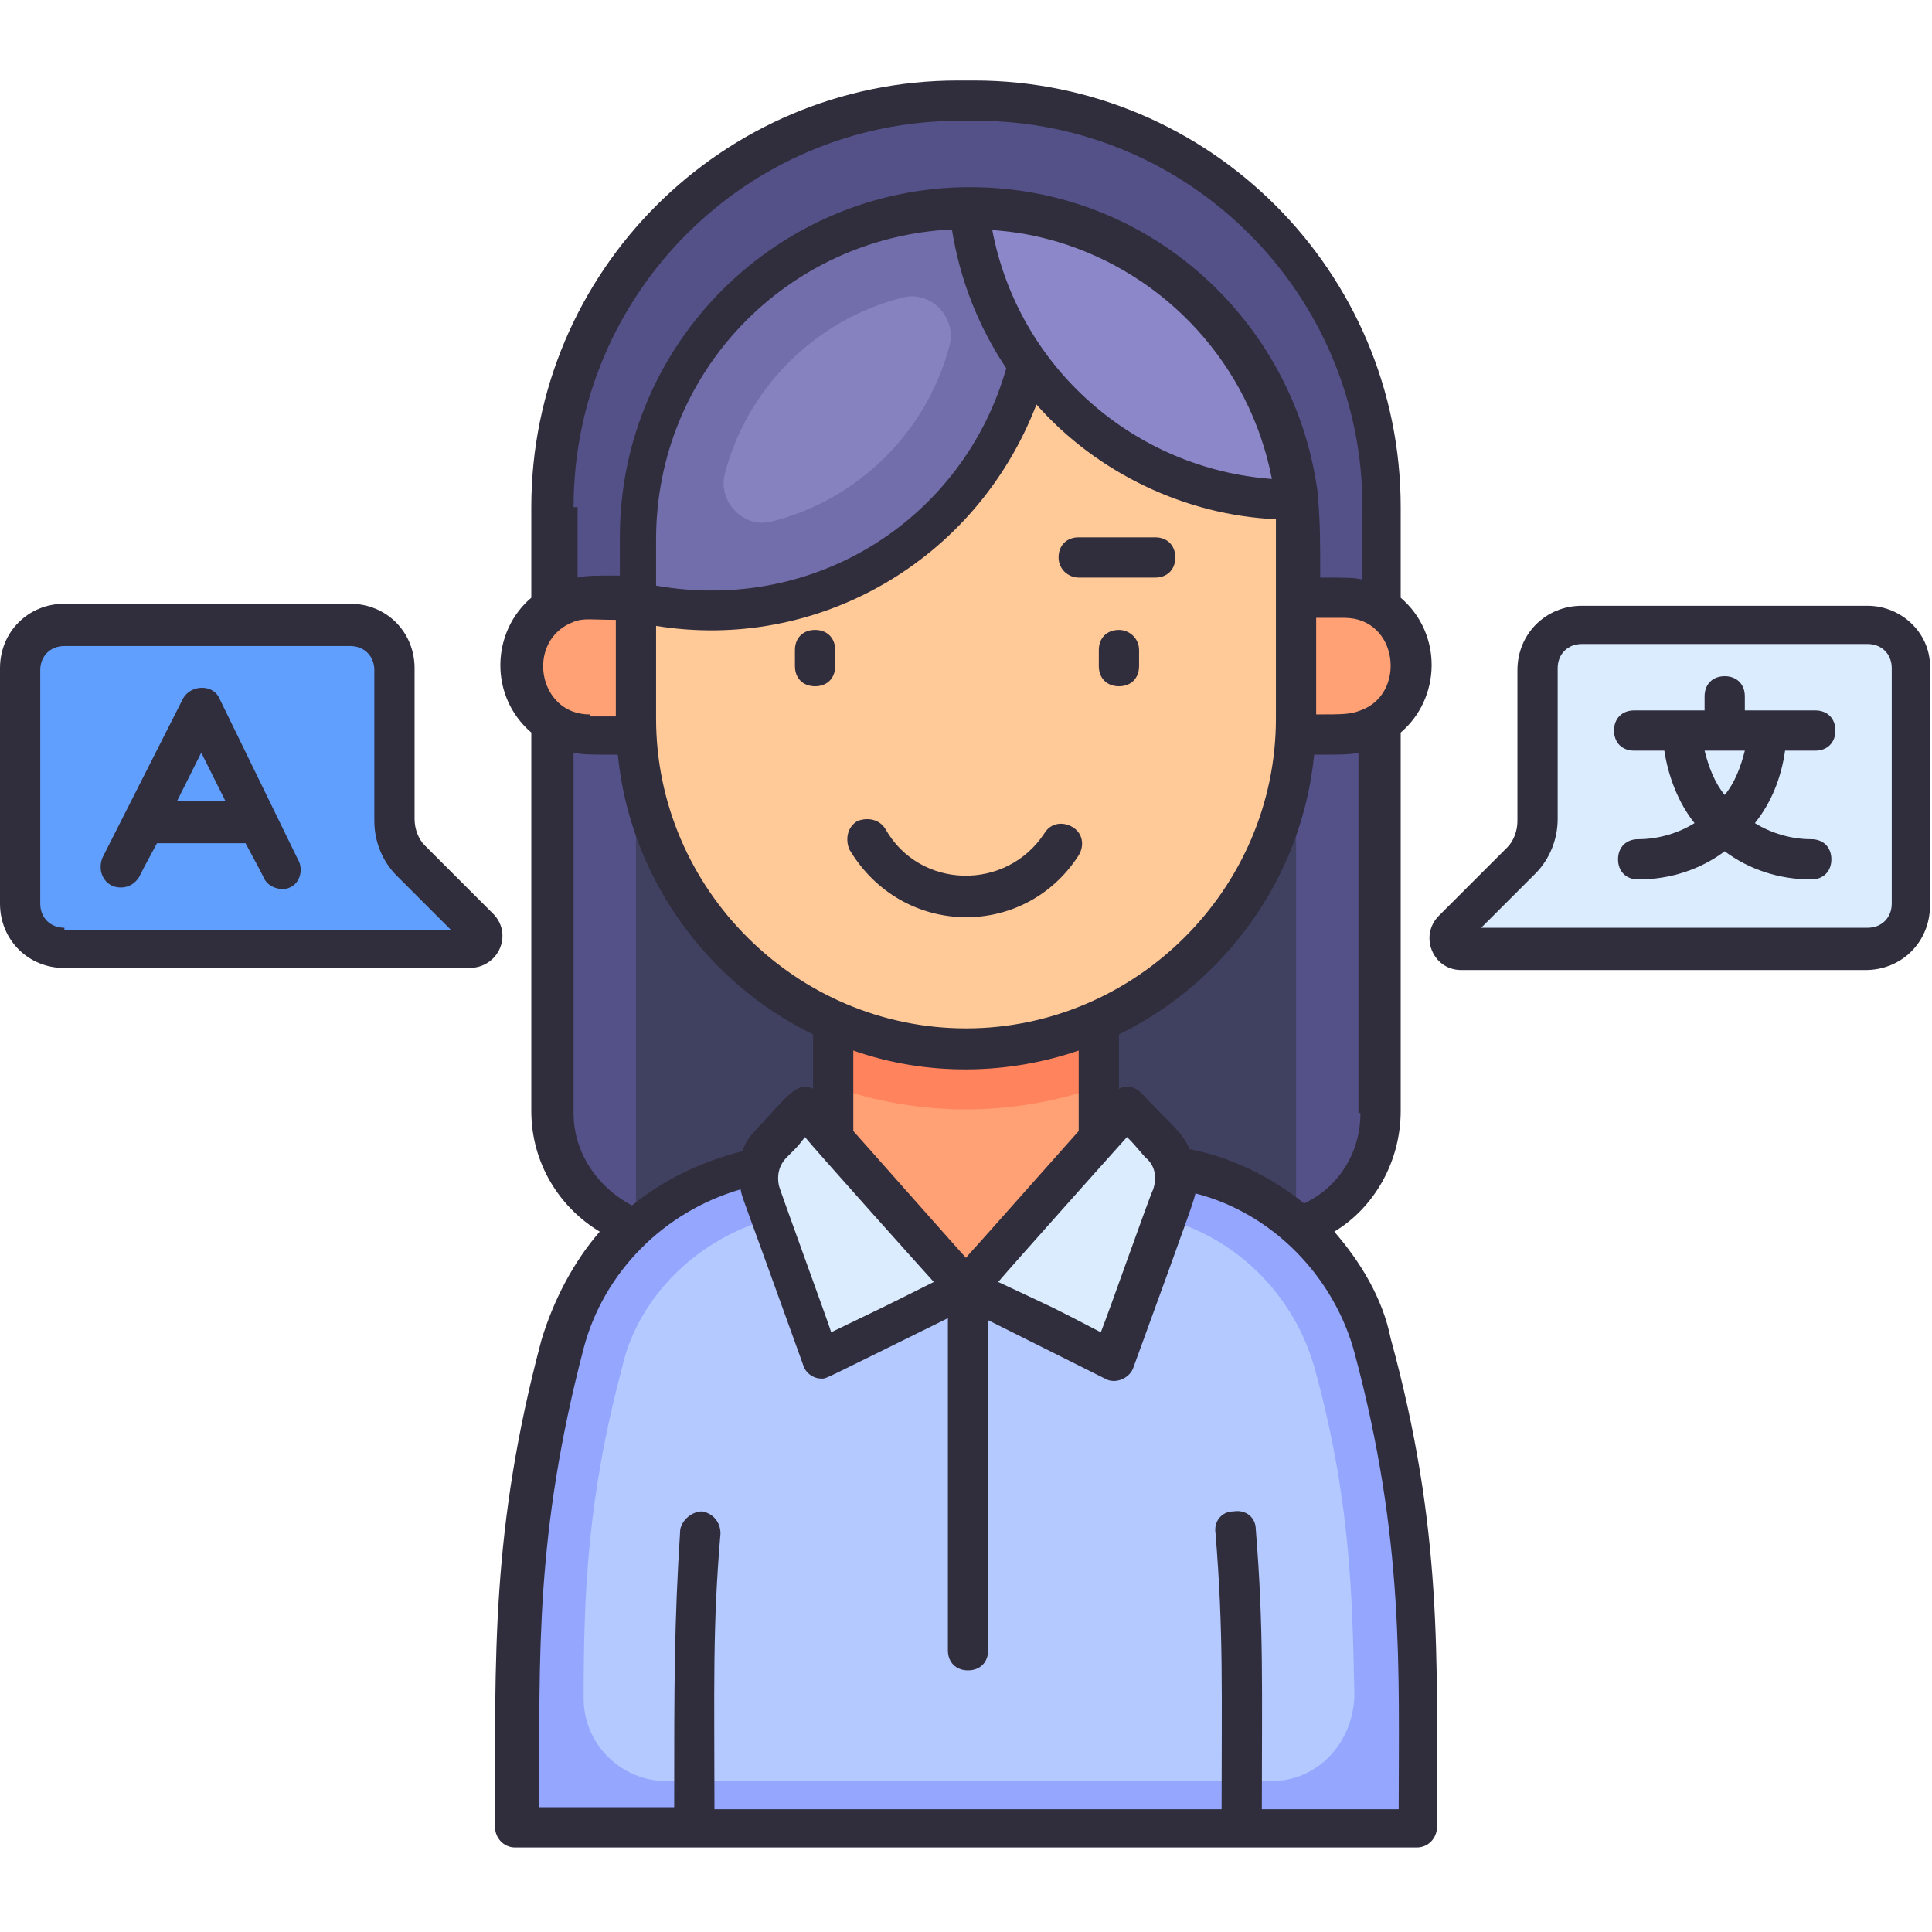 <svg xmlns="http://www.w3.org/2000/svg" enable-background="new 0 0 96 96" viewBox="0 0 96 96" id="translator">
  <path fill="#545088" d="M68.6,25.2v30c0,2.7-1.7,4.9-4.1,5.7c-1.3,0.4,0.6,0.3-30.9,0.3c-3.3,0-6-2.7-6-6v-30c0-11.1,9-20.2,20.2-20.2
		h0.8C59.6,5.1,68.6,14.1,68.6,25.2z"></path>
  <path fill="#404160" d="M64.4,28v33c-0.6,0.2-1.2,0.3-1.9,0.3c-31.6,0-29.6,0.1-30.9-0.3V28H64.4z"></path>
  <path fill="#95a6ff" d="M70.5,90.9c0,0-44.8,0.1-44.8,0c0-8.5-0.3-14.6,2.3-24c1.1-4.8,5.9-9.2,11.8-9.2h16.6c5.5,0,10.4,3.7,11.8,9
		C70.9,76.6,70.5,83.3,70.5,90.9z"></path>
  <path fill="#b3c9ff" d="M63.2,88.5c-7.3,0-22.8,0-30.1,0c-2.2,0-4.1-1.8-4.1-4.1c0-5.3,0.2-10,1.9-16.4c0.9-4.2,5.1-7.8,10.1-7.8h14.2
		c4.7,0,8.8,3.2,10.1,7.7c1.8,6.5,1.9,11.3,2,16.4C67.2,86.7,65.4,88.5,63.2,88.5z"></path>
  <rect width="13.2" height="16.1" x="41.5" y="47.9" fill="#ffa175"></rect>
  <path fill="#dbecff" d="M48 64c-5.9 2.9-4.3 2.1-7.3 3.6l-3-8.2c-.3-.9-.1-2 .6-2.7l1.7-1.7L48 64zM58.3 59.4l-3 8.2c-3-1.5-1.4-.7-7.3-3.6l8-9 1.7 1.7C58.4 57.4 58.6 58.5 58.3 59.4z"></path>
  <path fill="#ff835c" d="M54.6,47.9V54c-4.3,1.5-8.9,1.5-13.2,0v-6.1H54.6z"></path>
  <path fill="#ffc998" d="M64.4,26.8v8.9c0,9.1-7.3,16.4-16.4,16.4c-9.1,0-16.4-7.4-16.4-16.4v-8.9c0-10.4,9.5-18.1,19.6-16.1
		C58.6,12.2,64.4,18.7,64.4,26.8z"></path>
  <path fill="#ffa175" d="M29.3 29.7h2.4v6.7h-2.4c-1.8 0-3.3-1.5-3.3-3.3C26 31.1 27.5 29.7 29.3 29.7zM66.8 36.5h-2.4v-6.7h2.4c1.8 0 3.3 1.5 3.3 3.3C70.1 35.1 68.5 36.5 66.8 36.5z"></path>
  <path fill="#726eab" d="M31.6,29.9v-3.1c0-10.4,9.5-18.1,19.6-16.1C53.6,22.5,43.1,32.6,31.6,29.9z"></path>
  <path fill="#8682bf" d="M36,23.6c1.1-4.3,4.5-7.7,8.8-8.8c1.4-0.4,2.7,0.9,2.4,2.3c-1.1,4.3-4.5,7.7-8.8,8.8C37,26.3,35.7,25,36,23.6z
		"></path>
  <path fill="#8b87c9" d="M64.3,24.9c-8.4,0-15.3-6.3-16.2-14.5C56.6,10.5,63.4,16.8,64.3,24.9z"></path>
  <path fill="#619fff" d="M19.6,33.3v7.5c0,0.8,0.3,1.5,0.8,2l3.4,3.4c0.4,0.4,0.1,1-0.4,1c-0.4,0-21,0-20.1,0c-1.2,0-2.2-1-2.2-2.2
		V33.3c0-1.2,1-2.2,2.2-2.2h14.2C18.6,31.1,19.6,32.1,19.6,33.3z"></path>
  <path fill="#dbecff" d="M76.4,33.3v7.5c0,0.8-0.3,1.5-0.8,2l-3.4,3.4c-0.4,0.4-0.1,1,0.4,1c0.4,0,21,0,20.1,0c1.2,0,2.2-1,2.2-2.2
		V33.3c0-1.2-1-2.2-2.2-2.2H78.6C77.4,31.1,76.4,32.1,76.4,33.3z"></path>
  <path fill="#302d3d" d="M66.3,61.2c2-1.2,3.3-3.5,3.3-6V36.4c2-1.7,2.1-4.9,0-6.7v-4.5c0-11.7-9.5-21.2-21.2-21.2h-0.8
			c-11.7,0-21.2,9.5-21.2,21.2v4.5c-2,1.7-2.1,4.9,0,6.7v18.8c0,2.6,1.4,4.8,3.4,6c-1.3,1.5-2.3,3.4-2.9,5.4
			c-2.5,9.4-2.3,15.6-2.3,24.2c0,0.5,0.4,1,1,1c5.2,0-17.6,0,44.8,0c0.6,0,1-0.5,1-1c0-8.5,0.3-14.8-2.3-24.3
			C68.7,64.5,67.6,62.7,66.3,61.2z M67.6,55.3c0,2-1.1,3.7-2.8,4.5c-1.6-1.3-3.6-2.3-5.7-2.7c-0.3-0.8-0.9-1.2-2.4-2.8
			c-0.3-0.3-0.7-0.4-1.1-0.2v-2.7c5.3-2.6,9.1-7.8,9.7-13.9c1.4,0,1.8,0,2.2-0.1V55.3z M57.3,59.1c-0.2,0.4-2.2,6.1-2.6,7.1
			c-2.9-1.5-1.7-0.9-5.1-2.5c0.5-0.6,6.3-7.1,6.4-7.2c0.4,0.4,0.2,0.2,0.9,1C57.4,57.9,57.5,58.5,57.3,59.1z M38.7,58.9
			c-0.1-0.5,0-1,0.4-1.4c0.7-0.7,0.5-0.5,0.9-1c0.3,0.4,6.3,7.1,6.4,7.2c-3.2,1.6-2,1-5.1,2.5C41.3,66.1,38.7,59,38.7,58.9z
			 M29.3,35.5c-2.6,0-3.2-3.7-0.8-4.6c0.5-0.2,0.9-0.1,2.1-0.1v4.8H29.3z M52.5,12c5.4,1.6,9.6,6.1,10.7,11.8
			c-6.8-0.5-12.6-5.5-13.9-12.4C49.4,11.5,50.4,11.4,52.5,12z M47.3,11.4c0.4,2.5,1.3,4.8,2.7,6.9c-2.1,7.4-9.4,12.2-17.4,10.8v-2.3
			C32.6,18.5,39.1,11.8,47.3,11.4z M32.6,31.1c8,1.3,15.9-3.2,18.9-11c3,3.4,7.4,5.5,11.9,5.7c0,0.7,0,0.3,0,9.9
			c0,8.5-7,15.4-15.4,15.4c-8.4,0-15.4-6.9-15.4-15.4V31.1z M53.6,52.2v4c-9.5,10.7-3.5,3.9-5.6,6.3c-0.2-0.2-5.5-6.2-5.6-6.3v-4
			C46.1,53.5,50.1,53.4,53.6,52.2z M65.4,35.5v-4.8h1.4c2.7,0,3.1,3.8,0.8,4.6C67.1,35.5,66.7,35.5,65.4,35.5z M28.5,25.2
			c0-10.6,8.6-19.2,19.2-19.2h0.8c10.6,0,19.2,8.6,19.2,19.2v3.6c-0.4-0.1-0.8-0.1-2.1-0.1c0-1.9,0-2.6-0.1-3.9c0,0,0-0.1,0-0.1
			c-1-8.5-8.2-15.4-17.3-15.4c-9.5,0-17.4,7.7-17.4,17.4v1.9c-1.4,0-1.6,0-2.1,0.1V25.2z M28.5,55.3V37.4c0.5,0.1,0.8,0.1,2.2,0.1
			c0.6,6.1,4.4,11.3,9.7,13.9v2.7c-0.8-0.4-1.3,0.4-2.8,2c-0.3,0.3-0.6,0.7-0.7,1.1c-2,0.5-3.9,1.4-5.5,2.7
			C29.7,59,28.5,57.3,28.5,55.3z M69.5,89.9h-6.8c0-5.9,0.1-9-0.3-13.9c0-0.6-0.5-1-1.1-0.9c-0.6,0-1,0.5-0.9,1.1
			c0.4,4.9,0.3,8,0.3,13.7H35.5c0-6-0.1-9,0.3-13.7c0-0.6-0.4-1-0.9-1.1c-0.5,0-1,0.4-1.1,0.9c-0.3,4.7-0.3,7.7-0.3,13.8h-6.7
			c0-7.7-0.2-13.6,2.2-22.8c1-3.8,4-6.8,7.8-7.9c0.1,0.5-0.1-0.2,3.1,8.7c0.1,0.4,0.5,0.7,0.9,0.7c0.3,0-0.2,0.2,6.3-3v16.5
			c0,0.6,0.4,1,1,1s1-0.4,1-1V65.6l5.8,2.9c0.5,0.3,1.2,0,1.4-0.5c3.1-8.5,3-8.3,3.1-8.7c3.9,1,6.9,4.2,7.9,7.9
			C69.8,76.5,69.5,83,69.5,89.9z"></path>
  <path fill="#302d3d" d="M55.6 31.3c-.6 0-1 .4-1 1v.8c0 .6.4 1 1 1s1-.4 1-1v-.8C56.6 31.7 56.1 31.3 55.6 31.3zM53.6 28.7h3.8c.6 0 1-.4 1-1s-.4-1-1-1h-3.8c-.6 0-1 .4-1 1S53.1 28.7 53.6 28.7zM40.5 34.1c.6 0 1-.4 1-1v-.8c0-.6-.4-1-1-1s-1 .4-1 1v.8C39.5 33.7 39.9 34.1 40.5 34.1zM53.6 42.5c.3-.5.2-1.1-.3-1.4-.5-.3-1.1-.2-1.4.3-1.9 2.9-6.2 2.8-7.9-.2-.3-.5-.9-.6-1.4-.4-.5.3-.6.9-.4 1.4C44.8 46.6 50.9 46.7 53.6 42.5zM24.5 45.4l-3.4-3.4c-.3-.3-.5-.8-.5-1.3v-7.5c0-1.8-1.4-3.2-3.2-3.2H3.2c-1.8 0-3.2 1.4-3.2 3.2v11.7c0 1.8 1.4 3.2 3.2 3.2h20.1C24.8 48.1 25.5 46.4 24.5 45.4zM3.2 46.1c-.7 0-1.2-.5-1.2-1.2V33.3c0-.7.5-1.2 1.2-1.2h14.2c.7 0 1.2.5 1.2 1.2v7.5c0 1 .4 2 1.1 2.7l2.7 2.7H3.2z"></path>
  <path fill="#302d3d" d="M10.9 34.7c-.3-.7-1.4-.7-1.8 0l-4 7.9c-.3.7.1 1.5.9 1.5.4 0 .7-.2.9-.5.3-.6.1-.2.9-1.7h4.4c.8 1.5.6 1.1.9 1.7.2.5.9.7 1.3.5.5-.2.7-.9.4-1.4L10.9 34.7zM8.8 39.8l1.2-2.4 1.2 2.4H8.8zM92.8 30.1H78.6c-1.8 0-3.2 1.4-3.2 3.2v7.5c0 .5-.2 1-.5 1.3l-3.4 3.4c-1 1-.3 2.7 1.1 2.7h20.1c1.8 0 3.2-1.4 3.2-3.2V33.3C96 31.5 94.5 30.1 92.8 30.1zM94 44.9c0 .7-.5 1.2-1.2 1.2H73.6l2.7-2.7c.7-.7 1.1-1.7 1.1-2.7v-7.5c0-.7.5-1.2 1.2-1.2h14.2c.7 0 1.2.5 1.2 1.2V44.9z"></path>
  <path fill="#302d3d" d="M90.2,37.3c0.6,0,1-0.4,1-1s-0.4-1-1-1h-3.5v-0.7c0-0.6-0.4-1-1-1s-1,0.4-1,1v0.7h-3.5c-0.6,0-1,0.4-1,1
			s0.4,1,1,1h1.5c0.2,1.3,0.7,2.6,1.5,3.6c-0.8,0.5-1.8,0.8-2.8,0.8c-0.6,0-1,0.4-1,1s0.4,1,1,1c1.6,0,3.1-0.5,4.3-1.4
			c1.2,0.9,2.7,1.4,4.3,1.4c0.6,0,1-0.4,1-1s-0.4-1-1-1c-1,0-2-0.3-2.8-0.8c0.8-1,1.3-2.2,1.5-3.6H90.2z M85.7,39.5
			c-0.5-0.6-0.8-1.4-1-2.2h2C86.5,38.1,86.2,38.9,85.7,39.5z"></path>
</svg>
